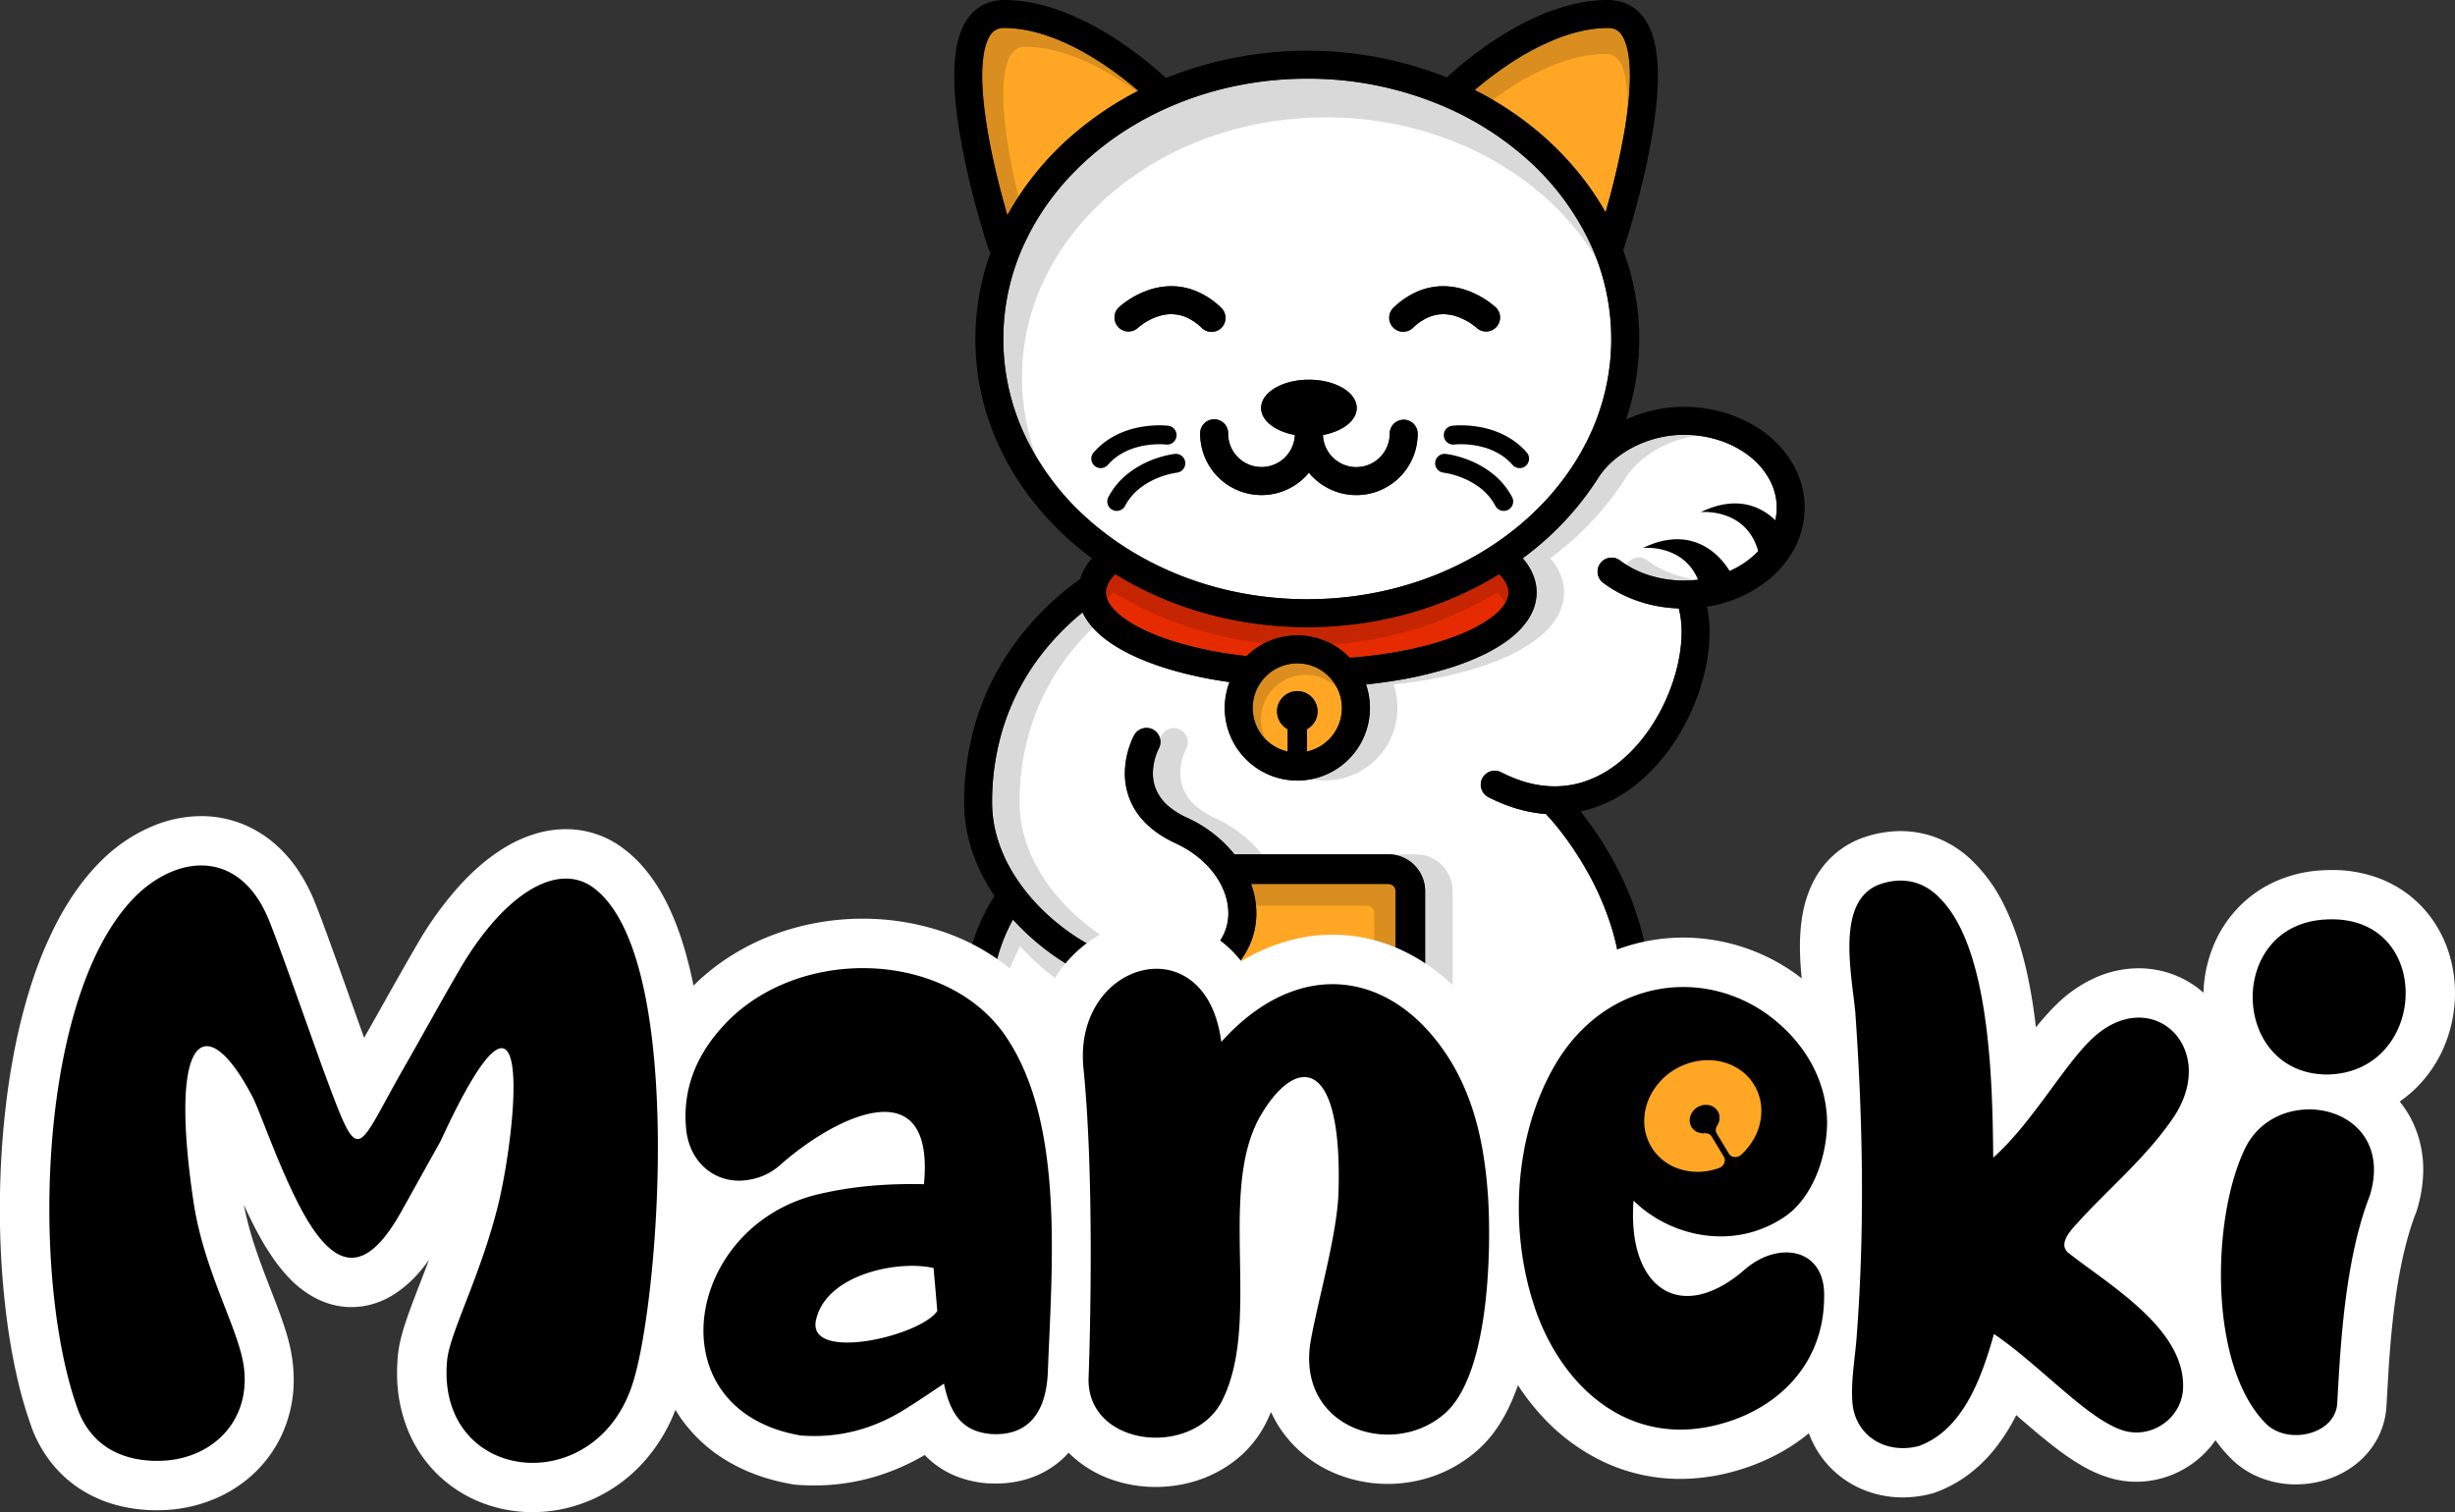 <svg id="Layer_1" data-name="Layer 1" xmlns="http://www.w3.org/2000/svg" viewBox="0 0 1877 1156.3"><rect x="0" y="0" width="1877" height="1156.3" fill="#333333" stroke="none"/><defs><style>.cls-2{fill:#fff}.cls-3{fill:#ffa725}</style></defs><path d="M908.51 821.25a13.8 13.8 0 0 0-.63 4.09 13.61 13.61 0 0 0 .78 4.52 20.69 20.69 0 0 0 2.63 5.06c2.47 3.59 6.57 7.56 12.27 11.45a101.12 101.12 0 0 0 13.35 7.57 173.41 173.41 0 0 0 23.34 9 282 282 0 0 0 39.15 8.94c5.17.82 10.5 1.53 16 2.15a55.47 55.47 0 0 1 69.85-6.36 56.17 56.17 0 0 1 9.1 7.68c12-.92 23.45-2.34 34.23-4.2 20.22-3.48 38-8.52 52.12-14.49a102.65 102.65 0 0 0 22.83-12.81 45.26 45.26 0 0 0 7.71-7.44 21.17 21.17 0 0 0 4-7.52 13.28 13.28 0 0 0 .48-3.54 13.8 13.8 0 0 0-.63-4.09 19.49 19.49 0 0 0-2.11-4.49 31.9 31.9 0 0 0-4.37-5.41c-41.52 25.6-92.19 40.57-146.79 40.57-52.23 0-100.85-13.69-141.31-37.27-1.84-1.08-3.65-2.2-5.46-3.31a35.2 35.2 0 0 0-2.67 3 21.91 21.91 0 0 0-3.87 6.9Z" transform="translate(-62.28 -372.3)" style="fill:#e72b00"/><path class="cls-2" d="M1192.31 796.16c37.15-21.64 66.44-52.18 83.86-87.74a173.29 173.29 0 0 0 0-153.85 200.62 200.62 0 0 0-49.48-63.28A235.06 235.06 0 0 0 1167 454l-.66-.28a263.18 263.18 0 0 0-104.54-21.27c-48.48 0-93.4 12.72-130.53 34.37S864.82 519 847.4 554.57a173.29 173.29 0 0 0 0 153.85 200.47 200.47 0 0 0 49.48 63.27c42 36.21 100.28 58.84 164.91 58.84 48.47 0 93.39-12.72 130.52-34.37Zm-64.55-188.63a61.34 61.34 0 0 1 19.07-12.63 50 50 0 0 1 18.9-3.73 54.09 54.09 0 0 1 16.32 2.6 64.56 64.56 0 0 1 12.51 5.52 62.91 62.91 0 0 1 11.49 8.24 10.7 10.7 0 0 1-14.69 15.55l-.14-.13c-.15-.13-.4-.35-.76-.64-.7-.58-1.81-1.45-3.24-2.41a45.38 45.38 0 0 0-11.62-5.73 32.53 32.53 0 0 0-9.86-1.6 28.35 28.35 0 0 0-10.83 2.15 39.9 39.9 0 0 0-12.4 8.33 10.7 10.7 0 1 1-14.74-15.52Zm-169.92 5a32.19 32.19 0 0 0-8.43 1.17 42.86 42.86 0 0 0-7.49 2.89 47.23 47.23 0 0 0-9.16 6c-.36.3-.54.47-.54.47a10.7 10.7 0 0 1-14.69-15.55 57.4 57.4 0 0 1 6.82-5.34 67.11 67.11 0 0 1 17.18-8.42 54.09 54.09 0 0 1 16.32-2.6 49.89 49.89 0 0 1 18.89 3.73 61.26 61.26 0 0 1 19.08 12.63A10.7 10.7 0 1 1 981.07 623a40 40 0 0 0-12.4-8.32 28.35 28.35 0 0 0-10.83-2.11Zm87.26 134.61A46.91 46.91 0 0 1 979.91 704a10.7 10.7 0 1 1 21.39 0 25.35 25.35 0 0 0 4.36 14.26 25.63 25.63 0 0 0 11.24 9.26 25.61 25.61 0 0 0 24.2-2.35 25.26 25.26 0 0 0 11.21-20.22c-14.94-2.71-25.8-10.93-25.8-20.65 0-11.94 16.36-21.61 36.55-21.61s36.54 9.67 36.54 21.61c0 9.72-10.87 17.94-25.81 20.65a25.26 25.26 0 0 0 4.32 13.31 25.63 25.63 0 0 0 11.24 9.26 25.61 25.61 0 0 0 24.2-2.35 25.46 25.46 0 0 0 11.26-21.17 10.7 10.7 0 0 1 21.4 0 46.92 46.92 0 0 1-83.17 29.8 47 47 0 0 1-17.94 13.38Z" transform="translate(-62.28 -372.3)"/><path class="cls-3" d="M832.48 536.9a224.35 224.35 0 0 1 50.42-61.81 254 254 0 0 1 49.68-33.36c-3-2.56-6.5-5.48-10.49-8.58-13.25-10.34-31.65-22.69-51.53-30.7-13.26-5.36-27.11-8.76-40.48-8.75a16.56 16.56 0 0 0-3.67.38 10.91 10.91 0 0 0-2.66 1 11.94 11.94 0 0 0-4.21 3.91 24 24 0 0 0-2.53 4.88 48.16 48.16 0 0 0-2.53 9.56 104.42 104.42 0 0 0-1.24 17c0 11.95 1.46 25.74 3.73 39.59s5.3 27.82 8.38 40.29c2.49 10.1 5 19.23 7.13 26.59Zm457.35-2.21q.78-2.73 1.61-5.73a575.75 575.75 0 0 0 13.17-58.3c2.32-14.07 3.83-28.11 3.83-40.25a109.36 109.36 0 0 0-.92-14.9 52.25 52.25 0 0 0-2.74-11.37 24.49 24.49 0 0 0-2.57-5.06 12.35 12.35 0 0 0-3.78-3.74 10.45 10.45 0 0 0-2.6-1.11 15.59 15.59 0 0 0-4.23-.53c-13.11 0-26.68 3.26-39.7 8.44a199.48 199.48 0 0 0-36.21 19.38 273.77 273.77 0 0 0-25.88 19.6q6.78 3.44 13.28 7.22c36.85 21.48 66.91 51.21 86.74 86.35Z" transform="translate(-62.28 -372.3)"/><path class="cls-2" d="M834.51 1196.56a83.47 83.47 0 0 1 13.56-8.12 110.49 110.49 0 0 1 21.49-7.62 142.49 142.49 0 0 1 65.88-.12 106.54 106.54 0 0 1 27.56 10.66 72.87 72.87 0 0 1 14.41 10.64c.65.62 1.28 1.26 1.9 1.9v-74.66a83.21 83.21 0 0 1-26.17 4c-19 0-39.13-5.36-58.47-14.56a187.7 187.7 0 0 1-53.55-38.5c-1.49-1.53-2.94-3.1-4.37-4.69-1.37 2.47-2.83 5.31-4.29 8.48a129.21 129.21 0 0 0-12 53.88 127.16 127.16 0 0 0 4.45 33.23 145.42 145.42 0 0 0 9.6 25.48Zm447.36 23.85c-3.7-4.51-9.6-9-17.25-12.69a89.38 89.38 0 0 0-17.34-6.13 120.92 120.92 0 0 0-55.69-.1 85.33 85.33 0 0 0-22 8.46 51.67 51.67 0 0 0-10.21 7.47 27.1 27.1 0 0 0-7.1 10.38c-.15.43-.28.86-.4 1.29v8.8a21.44 21.44 0 0 0 .67 2.06 25 25 0 0 0 4 6.66c3.71 4.51 9.61 9 17.26 12.7a84.88 84.88 0 0 0 10.89 4.27v-30.07a10.7 10.7 0 1 1 21.4 0V1268a122.84 122.84 0 0 0 26.19 0v-34.52a10.7 10.7 0 1 1 21.39 0v30.09a79.74 79.74 0 0 0 15.16-6.53 51.27 51.27 0 0 0 10.2-7.46 27.28 27.28 0 0 0 7.11-10.38 17.09 17.09 0 0 0 1-5.72 17.4 17.4 0 0 0-1.26-6.44 25 25 0 0 0-4.02-6.63Zm118.83-498.56c-12.71-10.36-30.8-17.07-51-17.06a84.55 84.55 0 0 0-29.79 5.5 80.38 80.38 0 0 0-24.25 14.29 60.08 60.08 0 0 0-11 12.44 226.79 226.79 0 0 1-44 50.88q-6.86 5.9-14.2 11.34c.52.61 1.07 1.21 1.56 1.84a43 43 0 0 1 7.47 13.85 34.9 34.9 0 0 1-.34 21.86 42.24 42.24 0 0 1-5.28 10.31c-4.46 6.42-10.53 12-17.8 16.93a121 121 0 0 1-16.18 9.21 194.66 194.66 0 0 1-26.24 10.13 304.73 304.73 0 0 1-42.12 9.63c-6.75 1.07-13.73 2-20.87 2.71a55.51 55.51 0 1 1-104.38-1.79c-5.17-.74-10.24-1.54-15.17-2.46-22.64-4.21-42.6-10.25-58.79-17.91-10.8-5.12-20-10.94-27.12-17.76a53.07 53.07 0 0 1-10.09-12.86c-.41-.76-.79-1.53-1.16-2.32a196.27 196.27 0 0 0-30.22 30.62 178.39 178.39 0 0 0-31.6 61.36 192.42 192.42 0 0 0-7.33 53.54 95.16 95.16 0 0 0 4.16 27.58 114.13 114.13 0 0 0 11.6 25.85c9.91 16.5 23.92 31.31 39.74 43.1a162.83 162.83 0 0 0 33.24 19.24c15.14 6.48 30.33 9.93 43.59 9.92a61.65 61.65 0 0 0 19.74-3 42.28 42.28 0 0 0 25.36-22.76 38.26 38.26 0 0 0 3.2-15.43 45.16 45.16 0 0 0-2.53-14.64 57 57 0 0 0-7.65-14.61c-6.79-9.47-17-18.11-30.26-24.27-10.9-5-19.21-11.2-25.27-18a52.55 52.55 0 0 1-11.65-21.58 54.13 54.13 0 0 1-1.76-13.83 64.88 64.88 0 0 1 3.45-20.47 56.15 56.15 0 0 1 3.67-8.7 10.69 10.69 0 0 1 18.76 10.27l-.09.18c-.1.19-.26.52-.47 1a42.38 42.38 0 0 0-1.58 4.06 43.63 43.63 0 0 0-2.34 13.67 31.54 31.54 0 0 0 2.51 12.63 34.69 34.69 0 0 0 10 13 61.91 61.91 0 0 0 13.78 8.37 99.13 99.13 0 0 1 36.19 28 9.87 9.87 0 0 1 1.22-.07h116.37a28.08 28.08 0 0 1 28.1 28.1v142.22a85.71 85.71 0 0 1 12.68-7.5 110.35 110.35 0 0 1 21.5-7.62 142.45 142.45 0 0 1 65.87-.12 106.54 106.54 0 0 1 27.54 10.66 77.67 77.67 0 0 1 7.87 5.12 151.22 151.22 0 0 0 14.8-65.15 171.12 171.12 0 0 0-8.64-52.6 222.35 222.35 0 0 0-19.29-42.88c-14-24.27-28.3-39.22-28.51-39.44a10.64 10.64 0 0 1-1.3-1.64c-14.29-1-29.26-5.19-44.52-13.08a10.7 10.7 0 0 1 9.82-19c15 7.74 28.71 10.91 41.26 10.92a72.25 72.25 0 0 0 22.61-3.62 82 82 0 0 0 20.35-10.1c12.8-8.65 24-21 32.75-35.06a147 147 0 0 0 14.14-29.7c4.71-13.59 7.16-27.33 7.15-39.47a72.12 72.12 0 0 0-2.13-18.09c-22.12-.77-42.34-8-58-19.72a10.7 10.7 0 0 1 12.86-17.1c12.57 9.47 29.84 15.51 49 15.5a84.36 84.36 0 0 0 40.51-10c11.41-6.27 20.17-15 25.25-24.79a44.59 44.59 0 0 0 0-41.83 57 57 0 0 0-14.75-17.8Z" transform="translate(-62.28 -372.3)"/><path class="cls-3" d="M1125.92 1048.64a5.67 5.67 0 0 0-2.14-.43h-104.94a66.71 66.71 0 0 1 4 22.43 59.38 59.38 0 0 1-5 24 63.12 63.12 0 0 1-15.22 21l-.71.62v146.29a5.47 5.47 0 0 0 .94 3.08 5.58 5.58 0 0 0 2.43 2 5.31 5.31 0 0 0 2.14.43h116.37a5.41 5.41 0 0 0 3.07-.93 5.56 5.56 0 0 0 2-2.44 5.45 5.45 0 0 0 .43-2.14v-208.9a5.41 5.41 0 0 0-.94-3.07 5.6 5.6 0 0 0-2.43-1.94Z" transform="translate(-62.28 -372.3)"/><path class="cls-2" d="M965.38 1220.41c-3.7-4.51-9.61-9-17.26-12.69a89 89 0 0 0-17.33-6.13 121 121 0 0 0-55.7-.1 85.25 85.25 0 0 0-22 8.46 51.38 51.38 0 0 0-10.21 7.47 27 27 0 0 0-7.1 10.38 16.89 16.89 0 0 0 .27 12.15 25 25 0 0 0 4 6.66c3.7 4.51 9.61 9 17.26 12.7a84.88 84.88 0 0 0 10.89 4.27v-30.07a10.7 10.7 0 1 1 21.4 0V1268a122.74 122.74 0 0 0 26.18 0v-34.52a10.7 10.7 0 0 1 21.4 0v30.09a79.64 79.64 0 0 0 15.15-6.53 51.36 51.36 0 0 0 10.21-7.46 27.13 27.13 0 0 0 7.1-10.38 17.11 17.11 0 0 0 1-5.72 17.4 17.4 0 0 0-1.26-6.44 25.3 25.3 0 0 0-4-6.63Z" transform="translate(-62.28 -372.3)"/><path class="cls-3" d="M1067.43 882.24a34.2 34.2 0 0 0-32.33 3.15 34 34 0 0 0-15 28.28 34 34 0 0 0 26.7 33.33v-17.07a15.5 15.5 0 1 1 14.71 0V947a33.72 33.72 0 0 0 11.71-5 34 34 0 0 0 15-28.29 33.92 33.92 0 0 0-5.82-19.06 34.27 34.27 0 0 0-14.97-12.41Z" transform="translate(-62.28 -372.3)"/><path d="M996.2 622.66a10.71 10.71 0 0 0-.39-15.13 61.26 61.26 0 0 0-19.08-12.63 49.89 49.89 0 0 0-18.89-3.73 54.09 54.09 0 0 0-16.32 2.6 67.11 67.11 0 0 0-17.18 8.42 57.4 57.4 0 0 0-6.82 5.34 10.7 10.7 0 0 0 14.69 15.55s.18-.17.54-.47a47.23 47.23 0 0 1 9.16-6 42.86 42.86 0 0 1 7.49-2.89 32.19 32.19 0 0 1 8.43-1.17 28.35 28.35 0 0 1 10.83 2.15 40 40 0 0 1 12.4 8.32 10.71 10.71 0 0 0 15.14-.36Zm146.3.39a39.9 39.9 0 0 1 12.4-8.33 28.35 28.35 0 0 1 10.83-2.15 32.53 32.53 0 0 1 9.86 1.6 45.38 45.38 0 0 1 11.62 5.73c1.43 1 2.54 1.83 3.24 2.41.36.29.61.51.76.64l.14.13a10.7 10.7 0 0 0 14.69-15.55 62.91 62.91 0 0 0-11.49-8.24 64.56 64.56 0 0 0-12.51-5.52 54.09 54.09 0 0 0-16.32-2.6 50 50 0 0 0-18.9 3.73 61.34 61.34 0 0 0-19.07 12.63 10.7 10.7 0 1 0 14.74 15.52Zm-69.5 119.8a46.92 46.92 0 0 0 73.17-38.9 10.7 10.7 0 0 0-21.4 0 25.52 25.52 0 0 1-46.7 14.26 25.26 25.26 0 0 1-4.32-13.31c14.94-2.71 25.81-10.93 25.81-20.65 0-11.94-16.36-21.61-36.54-21.61s-36.55 9.67-36.55 21.61c0 9.72 10.86 17.94 25.8 20.65a25.51 25.51 0 0 1-51-.95 10.7 10.7 0 1 0-21.39 0 46.88 46.88 0 0 0 83.13 29.8 47.06 47.06 0 0 0 9.99 9.1Z" transform="translate(-62.28 -372.3)"/><path d="M1434.44 729.72c-7.32-14.05-19.27-25.6-33.93-33.66a106.8 106.8 0 0 0-95-2.92 193.79 193.79 0 0 0-2.25-129.65 13.73 13.73 0 0 0 .6-1.42c.06-.18 6.49-19.46 12.94-45.43 3.23-13 6.47-27.65 8.92-42.5s4.11-29.86 4.11-43.73a124.44 124.44 0 0 0-1.54-20.56 69.18 69.18 0 0 0-3.71-13.84 44.93 44.93 0 0 0-4.86-9.23 33.37 33.37 0 0 0-11.8-10.64 32.22 32.22 0 0 0-7.79-2.89 37.55 37.55 0 0 0-8.53-.95c-17 0-33.4 4.23-48.48 10.31-22.63 9.15-42.4 22.54-56.68 33.66a307.46 307.46 0 0 0-18 15.16 289.63 289.63 0 0 0-214.7.54 294.88 294.88 0 0 0-34.55-27.34 223.86 223.86 0 0 0-40.67-22c-15.08-6.08-31.5-10.3-48.48-10.31a37 37 0 0 0-10 1.33 31.88 31.88 0 0 0-7.86 3.41 33.66 33.66 0 0 0-10.38 10 46.48 46.48 0 0 0-4.89 9.48 73.6 73.6 0 0 0-3.91 16.03 129.73 129.73 0 0 0-1.12 17.84c0 13.87 1.67 28.88 4.11 43.73a600.17 600.17 0 0 0 13.65 60.53c4.54 16.39 8.17 27.27 8.21 27.4a10.74 10.74 0 0 0 1.79 3.28 194.4 194.4 0 0 0 8.58 152.49c15.56 31.72 39.35 59.46 68.9 81.37a50.64 50.64 0 0 0-4.61 6.21 40.48 40.48 0 0 0-4.41 9.51c0 .09-.05.2-.08.29a215.9 215.9 0 0 0-59.09 62.94 198.46 198.46 0 0 0-21.32 48.5 213.86 213.86 0 0 0-8.17 59.47c0 20.71 5.73 40.35 15.13 57.95a149.89 149.89 0 0 0 8.08 13.35A142.5 142.5 0 0 0 813 1075a148.23 148.23 0 0 0-8.77 101.62 171.12 171.12 0 0 0 14.77 36.71 42.67 42.67 0 0 0-2.88 5.88 38.29 38.29 0 0 0-.57 27.09 48.37 48.37 0 0 0 12.52 18.7 72.83 72.83 0 0 0 14.43 10.62 106.49 106.49 0 0 0 27.55 10.67 142.45 142.45 0 0 0 65.87-.12 110.93 110.93 0 0 0 21.49-7.63 74.73 74.73 0 0 0 21.92-15.48 28.08 28.08 0 0 0 28.08 27.63h116.37a28 28 0 0 0 27-20.44 79.75 79.75 0 0 0 8.19 5.37 106.49 106.49 0 0 0 27.55 10.67 142.45 142.45 0 0 0 65.87-.12 110.93 110.93 0 0 0 21.49-7.63c9.83-4.75 18.24-10.82 24.48-18.35a46.37 46.37 0 0 0 7.44-12.42 38.36 38.36 0 0 0 .56-27.09 42.63 42.63 0 0 0-3.48-7.47c14.84-28.15 20.66-56 20.64-81.92a192.8 192.8 0 0 0-9.81-59.6c-8.8-27-21.86-49.37-32.73-65.08-3.75-5.42-7.24-10-10.22-13.78q3.23-.71 6.36-1.61a106.3 106.3 0 0 0 38.88-21.31c17-14.38 30.15-33.26 39.24-53.31a165.55 165.55 0 0 0 10.45-30.6 135.53 135.53 0 0 0 3.66-30.31 98.18 98.18 0 0 0-1.89-19.45 99.2 99.2 0 0 0 46.74-20.42 78.35 78.35 0 0 0 20.24-24.47 65.94 65.94 0 0 0 0-61.58Zm-218.75-308.2a199.48 199.48 0 0 1 36.21-19.38c13-5.18 26.59-8.45 39.7-8.44a15.59 15.59 0 0 1 4.23.53 10.45 10.45 0 0 1 2.6 1.11 12.35 12.35 0 0 1 3.78 3.74 24.49 24.49 0 0 1 2.57 5.06 52.25 52.25 0 0 1 2.74 11.37 109.36 109.36 0 0 1 .92 14.9c0 12.14-1.51 26.18-3.83 40.25a575.75 575.75 0 0 1-13.17 58.3q-.82 3-1.61 5.73c-19.8-35.14-49.89-64.87-86.74-86.35q-6.49-3.78-13.28-7.22a273.77 273.77 0 0 1 25.88-19.6Zm-390.34 88.77c-3.08-12.47-6.13-26.42-8.38-40.29s-3.73-27.64-3.73-39.59a104.42 104.42 0 0 1 1.24-17 48.16 48.16 0 0 1 2.53-9.56 24 24 0 0 1 2.53-4.88 11.94 11.94 0 0 1 4.21-3.91 10.91 10.91 0 0 1 2.66-1 16.56 16.56 0 0 1 3.67-.38c13.37 0 27.22 3.39 40.48 8.75 19.88 8 38.28 20.36 51.53 30.7 4 3.1 7.51 6 10.49 8.58a254 254 0 0 0-49.68 33.36 224.35 224.35 0 0 0-50.42 61.81c-2.13-7.34-4.64-16.47-7.13-26.59Zm71.53 261.4a200.47 200.47 0 0 1-49.48-63.27 173.29 173.29 0 0 1 0-153.85c17.42-35.56 46.71-66.1 83.86-87.74s82-34.37 130.53-34.37a263.18 263.18 0 0 1 104.54 21.27l.66.28a235.06 235.06 0 0 1 59.7 37.28 200.62 200.62 0 0 1 49.48 63.28 173.29 173.29 0 0 1 0 153.85c-17.42 35.56-46.71 66.1-83.86 87.74s-82 34.37-130.52 34.36c-64.63.01-122.96-22.62-164.91-58.83Zm157.28 129.12a15.49 15.49 0 0 0-7.36 29.12V947a33.87 33.87 0 0 1-5.91-1.87 34.11 34.11 0 0 1-5.79-59.72 34.2 34.2 0 0 1 32.33-3.15 34.27 34.27 0 0 1 15 12.37 34.17 34.17 0 0 1 3.14 32.34 34.3 34.3 0 0 1-12.37 15 33.72 33.72 0 0 1-11.71 5v-17.04a15.49 15.49 0 0 0-7.35-29.12Zm31-33.15a55.4 55.4 0 0 0-69.85 6.36c-5.45-.62-10.78-1.33-16-2.15a282 282 0 0 1-39.15-8.94 173.41 173.41 0 0 1-23.34-9 101.12 101.12 0 0 1-13.35-7.57c-5.7-3.89-9.8-7.86-12.27-11.45a20.69 20.69 0 0 1-2.63-5.06 13.61 13.61 0 0 1-.78-4.52 13.8 13.8 0 0 1 .63-4.09 21.91 21.91 0 0 1 3.84-6.94 35.2 35.2 0 0 1 2.67-3c1.81 1.11 3.62 2.23 5.46 3.31 40.46 23.58 89.08 37.27 141.31 37.27 54.6 0 105.27-15 146.79-40.57a31.9 31.9 0 0 1 4.37 5.41 19.49 19.49 0 0 1 2.11 4.49 13.8 13.8 0 0 1 .63 4.09 13.28 13.28 0 0 1-.48 3.54 21.17 21.17 0 0 1-4 7.52 45.26 45.26 0 0 1-7.71 7.44 102.65 102.65 0 0 1-22.83 12.81c-14.1 6-31.9 11-52.12 14.49-10.78 1.86-22.26 3.28-34.23 4.2a56.17 56.17 0 0 0-9.03-7.64Zm-115.47 371.57a27.13 27.13 0 0 1-7.1 10.38 51.36 51.36 0 0 1-10.21 7.46 79.64 79.64 0 0 1-15.15 6.53v-30.09a10.7 10.7 0 0 0-21.4 0V1268a122.74 122.74 0 0 1-26.18 0v-34.52a10.7 10.7 0 1 0-21.4 0v30.07a84.88 84.88 0 0 1-10.89-4.27c-7.65-3.68-13.56-8.19-17.26-12.7a25 25 0 0 1-4-6.66 16.89 16.89 0 0 1-.27-12.15 27 27 0 0 1 7.1-10.38 51.38 51.38 0 0 1 10.17-7.39 85.25 85.25 0 0 1 22-8.46 121 121 0 0 1 55.7.1 89 89 0 0 1 17.33 6.13c7.65 3.67 13.56 8.18 17.26 12.69a25.3 25.3 0 0 1 4 6.66 17.4 17.4 0 0 1 1.26 6.44 17.11 17.11 0 0 1-.96 5.67Zm9.62-35.34c-.62-.64-1.25-1.28-1.9-1.9a72.87 72.87 0 0 0-14.41-10.63 106.54 106.54 0 0 0-27.54-10.66 142.49 142.49 0 0 0-65.88.12 110.49 110.49 0 0 0-21.49 7.62 83.47 83.47 0 0 0-13.56 8.12 145.42 145.42 0 0 1-9.58-25.51 127.16 127.16 0 0 1-4.45-33.23 129.21 129.21 0 0 1 12-53.88c1.46-3.17 2.92-6 4.29-8.48 1.43 1.59 2.88 3.16 4.37 4.69a187.7 187.7 0 0 0 53.55 38.5c19.34 9.2 39.46 14.54 58.47 14.56a83.21 83.21 0 0 0 26.17-4Zm150 58.73a5.45 5.45 0 0 1-.43 2.14 5.56 5.56 0 0 1-2 2.44 5.41 5.41 0 0 1-3.07.93h-116.4a5.31 5.31 0 0 1-2.14-.43 5.58 5.58 0 0 1-2.43-2 5.47 5.47 0 0 1-.94-3.08v-146.29l.71-.62a63.12 63.12 0 0 0 15.22-21 59.38 59.38 0 0 0 5-24 66.71 66.71 0 0 0-4-22.43h104.94a5.67 5.67 0 0 1 2.14.43 5.6 5.6 0 0 1 2.43 2 5.41 5.41 0 0 1 .94 3.07Zm156.9-23.39a27.28 27.28 0 0 1-7.11 10.38 51.27 51.27 0 0 1-10.2 7.46 79.74 79.74 0 0 1-15.16 6.53v-30.09a10.7 10.7 0 1 0-21.39 0V1268a122.84 122.84 0 0 1-26.19 0v-34.52a10.7 10.7 0 1 0-21.4 0v30.07a84.88 84.88 0 0 1-10.89-4.27c-7.65-3.68-13.55-8.19-17.26-12.7a25 25 0 0 1-4-6.66 21.44 21.44 0 0 1-.67-2.06v-8.8c.12-.43.25-.86.4-1.29a27.1 27.1 0 0 1 7.1-10.38 51.67 51.67 0 0 1 10.21-7.47 85.33 85.33 0 0 1 22-8.46 120.92 120.92 0 0 1 55.69.1 89.38 89.38 0 0 1 17.34 6.13c7.65 3.67 13.55 8.18 17.25 12.69a25 25 0 0 1 4.05 6.66 17.4 17.4 0 0 1 1.26 6.44 17.09 17.09 0 0 1-1.05 5.75Zm104-433c-1.78 1-3.64 1.87-5.54 2.72-4.75-8-25.6-37.23-66.16-17.65 0 0 30.66-3.11 42 24.29a89 89 0 0 1-10.8.66c-19.16 0-36.43-6-49-15.5a10.7 10.7 0 0 0-12.86 17.1c15.64 11.75 35.86 18.95 58 19.72a72.12 72.12 0 0 1 2.13 18.09c0 12.14-2.44 25.88-7.15 39.47a147 147 0 0 1-14.14 29.7c-8.77 14.07-20 26.41-32.75 35.06a82 82 0 0 1-20.35 10.1 72.25 72.25 0 0 1-22.61 3.62c-12.55 0-26.26-3.18-41.26-10.92a10.7 10.7 0 0 0-9.82 19c15.26 7.89 30.23 12.1 44.52 13.08a10.64 10.64 0 0 0 1.3 1.64c.21.22 14.47 15.17 28.51 39.44a222.35 222.35 0 0 1 19.29 42.88 171.12 171.12 0 0 1 8.64 52.6 151 151 0 0 1-14.8 65.14 79.36 79.36 0 0 0-7.87-5.11 106.54 106.54 0 0 0-27.54-10.66 142.45 142.45 0 0 0-65.87.12 110.35 110.35 0 0 0-21.5 7.62 85.71 85.71 0 0 0-12.68 7.5v-142.22a28.1 28.1 0 0 0-28.1-28.1h-116.39a9.87 9.87 0 0 0-1.22.07 99.13 99.13 0 0 0-36.19-28 61.91 61.91 0 0 1-13.73-8.46 34.69 34.69 0 0 1-10-13 31.54 31.54 0 0 1-2.51-12.63 43.63 43.63 0 0 1 2.3-13.6 42.38 42.38 0 0 1 1.58-4.06c.21-.46.37-.79.47-1l.09-.18a10.69 10.69 0 0 0-18.76-10.27 56.15 56.15 0 0 0-3.67 8.7 64.88 64.88 0 0 0-3.45 20.47 54.13 54.13 0 0 0 1.76 13.83 52.55 52.55 0 0 0 11.65 21.58c6.06 6.85 14.37 13 25.27 18 13.28 6.16 23.47 14.8 30.26 24.27a57 57 0 0 1 7.65 14.61 45.16 45.16 0 0 1 2.53 14.64 38.26 38.26 0 0 1-3.2 15.43 42.28 42.28 0 0 1-25.36 22.76 61.65 61.65 0 0 1-19.74 3c-13.26 0-28.45-3.44-43.59-9.92a162.83 162.83 0 0 1-33.24-19.24c-15.82-11.79-29.83-26.6-39.74-43.1a114.13 114.13 0 0 1-11.6-25.85 95.16 95.16 0 0 1-4.16-27.58 192.42 192.42 0 0 1 7.33-53.54 178.39 178.39 0 0 1 31.6-61.36A196.27 196.27 0 0 1 890 840.61c.37.79.75 1.56 1.16 2.32a53.07 53.07 0 0 0 10.09 12.86c7.16 6.82 16.32 12.64 27.12 17.76 16.19 7.66 36.15 13.7 58.79 17.91 4.93.92 10 1.72 15.17 2.46a55.5 55.5 0 1 0 104.38 1.79c7.14-.74 14.12-1.64 20.87-2.71a304.73 304.73 0 0 0 42.12-9.63 194.66 194.66 0 0 0 26.24-10.13 121 121 0 0 0 16.18-9.21c7.27-5 13.34-10.51 17.8-16.93a42.24 42.24 0 0 0 5.28-10.31 34.9 34.9 0 0 0 .34-21.86 43 43 0 0 0-7.47-13.85c-.49-.63-1-1.23-1.56-1.84q7.33-5.44 14.2-11.34a226.79 226.79 0 0 0 44-50.88 60.08 60.08 0 0 1 11-12.44 80.5 80.5 0 0 1 24.25-14.29 84.55 84.55 0 0 1 29.79-5.5c20.2 0 38.29 6.7 51 17.06a57 57 0 0 1 14.76 17.74 45.11 45.11 0 0 1 5.21 20.92 43.75 43.75 0 0 1-1.08 9.61c-10.4-10-29-19.73-57-6.21 0 0 34.66-3.52 43.89 29.89a67.16 67.16 0 0 1-16.32 12.41Z" transform="translate(-62.28 -372.3)"/><g style="opacity:.15"><path d="M1211.34 830.59a21.35 21.35 0 0 1 1.65 3.21 18.87 18.87 0 0 0 2.22-4.92 13.28 13.28 0 0 0 .48-3.54 13.8 13.8 0 0 0-.63-4.09 19.49 19.49 0 0 0-2.11-4.49 31.9 31.9 0 0 0-4.37-5.41c-41.52 25.6-92.19 40.56-146.79 40.57-52.23 0-100.85-13.69-141.31-37.27-1.84-1.08-3.65-2.2-5.46-3.31a35.2 35.2 0 0 0-2.67 3 21.91 21.91 0 0 0-3.84 6.94 13.8 13.8 0 0 0-.63 4.09 13.61 13.61 0 0 0 .78 4.52c.09.27.21.55.32.83a25.43 25.43 0 0 1 1.76-2.54 37.09 37.09 0 0 1 2.67-3c1.81 1.11 3.62 2.23 5.46 3.31a276.81 276.81 0 0 0 110.34 35.62c1.1-.55 2.2-1.08 3.34-1.56a55.45 55.45 0 0 1 48.29 2.49c46.7-3.27 89.9-17.51 126.13-39.85a31.9 31.9 0 0 1 4.37 5.4ZM847.4 554.57a173.29 173.29 0 0 0 0 153.85q3.36 6.87 7.32 13.48a172.87 172.87 0 0 1 6.94-137.74c17.42-35.55 46.71-66.09 83.85-87.74s82.06-34.36 130.53-34.36a263 263 0 0 1 104.54 21.26c.22.1.44.2.66.28a235.15 235.15 0 0 1 59.76 37.29 204.35 204.35 0 0 1 42.16 49.8q-3.08-8.22-6.94-16.12a200.62 200.62 0 0 0-49.48-63.28A235.06 235.06 0 0 0 1167 454l-.66-.28a263.18 263.18 0 0 0-104.54-21.27c-48.48 0-93.4 12.72-130.53 34.37S864.82 519 847.4 554.57Zm-14.92-17.67q4-7.24 8.52-14.17c-2.91-12-5.75-25.13-7.89-38.25-2.26-13.86-3.73-27.64-3.72-39.6a103.4 103.4 0 0 1 1.24-17 48.27 48.27 0 0 1 2.52-9.55 23.42 23.42 0 0 1 2.54-4.88 11.8 11.8 0 0 1 4.21-3.92 11.43 11.43 0 0 1 2.65-1 16.06 16.06 0 0 1 3.67-.39c13.37 0 27.23 3.4 40.48 8.76 16.63 6.69 32.21 16.42 44.62 25.47l1.26-.67c-3-2.56-6.5-5.48-10.49-8.58-13.25-10.34-31.65-22.69-51.53-30.7-13.26-5.36-27.11-8.76-40.48-8.75a16.56 16.56 0 0 0-3.67.38 10.91 10.91 0 0 0-2.66 1 11.94 11.94 0 0 0-4.21 3.91 24 24 0 0 0-2.53 4.88 48.16 48.16 0 0 0-2.53 9.56 104.42 104.42 0 0 0-1.24 17c0 11.95 1.46 25.74 3.73 39.59s5.3 27.82 8.38 40.29c2.49 10.13 5 19.26 7.13 26.62Zm371.08-88.28c3.19-2.35 6.6-4.76 10.2-7.16a199.48 199.48 0 0 1 36.24-19.38c13-5.18 26.59-8.45 39.7-8.44a15.59 15.59 0 0 1 4.23.53 10.1 10.1 0 0 1 2.6 1.12 12.2 12.2 0 0 1 3.78 3.73 24.49 24.49 0 0 1 2.57 5.06 52.54 52.54 0 0 1 2.74 11.37 109.46 109.46 0 0 1 .92 14.9c0 3-.1 6.15-.27 9.36a227 227 0 0 0 2.2-29.3 109.36 109.36 0 0 0-.92-14.9 52.25 52.25 0 0 0-2.74-11.37 24.49 24.49 0 0 0-2.57-5.06 12.35 12.35 0 0 0-3.78-3.74 10.45 10.45 0 0 0-2.6-1.11 15.59 15.59 0 0 0-4.23-.53c-13.11 0-26.68 3.26-39.7 8.44a199.48 199.48 0 0 0-36.21 19.38 273.77 273.77 0 0 0-25.88 19.6q6.78 3.44 13.28 7.22Zm-308.89 670.03a187.7 187.7 0 0 1-53.55-38.5c-1.49-1.53-2.94-3.1-4.37-4.69-1.37 2.47-2.83 5.31-4.29 8.48a129.21 129.21 0 0 0-12 53.88 127.16 127.16 0 0 0 4.45 33.23q1.4 5.23 3.34 10.64a126.56 126.56 0 0 1-2.22-23.42 129.11 129.11 0 0 1 12-53.87c1.46-3.18 2.92-6 4.29-8.48 1.43 1.58 2.88 3.15 4.36 4.68a187.84 187.84 0 0 0 53.55 38.5c19.35 9.2 39.47 14.54 58.48 14.56a86.13 86.13 0 0 0 20.59-2.39v-22a83.21 83.21 0 0 1-26.17 4c-19-.08-39.13-5.42-58.46-14.62Zm412.06-315.8a12.13 12.13 0 0 0-.88 1.4 83.46 83.46 0 0 0 43.85 12 91.27 91.27 0 0 0 10.42-.62c-14.9-1.77-28.2-7.19-38.41-14.88a10.7 10.7 0 0 0-14.98 2.1Z" transform="translate(-62.28 -372.3)"/><path d="M1316.68 724.58a80.32 80.32 0 0 1 24.24-14.29 85.32 85.32 0 0 1 19.63-4.84 89.93 89.93 0 0 0-10.85-.66 84.55 84.55 0 0 0-29.79 5.5 80.5 80.5 0 0 0-24.25 14.29 60.08 60.08 0 0 0-11 12.44 226.79 226.79 0 0 1-44 50.88q-6.86 5.9-14.2 11.34c.52.61 1.07 1.21 1.56 1.84a43 43 0 0 1 7.47 13.85 34.9 34.9 0 0 1-.34 21.86 42.24 42.24 0 0 1-5.28 10.31c-4.46 6.42-10.53 12-17.8 16.93a121 121 0 0 1-16.18 9.21 194.66 194.66 0 0 1-26.24 10.13 304.73 304.73 0 0 1-42.12 9.63c-6.75 1.07-13.73 2-20.87 2.71a55.49 55.49 0 0 1-30.9 69.1 54.79 54.79 0 0 1-11 3.35 56.14 56.14 0 0 0 10.43 1 55.47 55.47 0 0 0 52.51-73.47c7.15-.74 14.12-1.64 20.87-2.71a305.22 305.22 0 0 0 42.13-9.63 195.18 195.18 0 0 0 26.24-10.13 121.54 121.54 0 0 0 16.17-9.21c7.27-5 13.34-10.51 17.8-16.93a42.24 42.24 0 0 0 5.28-10.31 34.9 34.9 0 0 0 .34-21.86 42.82 42.82 0 0 0-7.46-13.85c-.5-.63-1-1.23-1.57-1.84q7.35-5.44 14.2-11.34a226.83 226.83 0 0 0 44-50.88 60.08 60.08 0 0 1 10.98-12.42Zm-164.8 471.36a85.71 85.71 0 0 1 12.68-7.5c2.67-1.28 5.47-2.44 8.34-3.52v-131.2a28.1 28.1 0 0 0-28.11-28.1h-21a28.08 28.08 0 0 1 28.1 28.1Zm88.37-19.04c-3.56 0-7.06.14-10.51.39a134.13 134.13 0 0 1 22.19 3.41 106.54 106.54 0 0 1 27.54 10.66 79.36 79.36 0 0 1 7.87 5.11c1.52-3.21 2.88-6.41 4.14-9.59a112.63 112.63 0 0 0-18.54-6.18 138.64 138.64 0 0 0-32.69-3.8Zm-359.5-305.67a192.25 192.25 0 0 1 17.1-18.92 50.26 50.26 0 0 1-6.73-9.38c-.41-.76-.79-1.53-1.16-2.32a196.27 196.27 0 0 0-30.22 30.62 178.39 178.39 0 0 0-31.6 61.36 192.42 192.42 0 0 0-7.33 53.54 95.16 95.16 0 0 0 4.16 27.58 114.13 114.13 0 0 0 11.6 25.85c9.91 16.5 23.92 31.31 39.74 43.1a162.83 162.83 0 0 0 33.24 19.24c15.14 6.48 30.33 9.93 43.59 9.92a70.11 70.11 0 0 0 10.13-.72 123.64 123.64 0 0 1-32.71-9.2 163.36 163.36 0 0 1-33.24-19.24c-15.82-11.79-29.83-26.6-39.74-43.1a114.57 114.57 0 0 1-11.6-25.85 95.16 95.16 0 0 1-4.16-27.58 192.41 192.41 0 0 1 7.34-53.54 178.55 178.55 0 0 1 31.59-61.36ZM991 997.71a62 62 0 0 1-13.74-8.46 34.76 34.76 0 0 1-10-13 31.56 31.56 0 0 1-2.52-12.63 43.63 43.63 0 0 1 2.33-13.62c.59-1.75 1.18-3.15 1.59-4.06.21-.46.37-.79.46-1l.1-.18a10.7 10.7 0 0 0-18.77-10.27c-.11.21-.6 1.11-1.27 2.59a10.65 10.65 0 0 1-1 7.68l-.09.18c-.1.19-.26.52-.47 1a42.38 42.38 0 0 0-1.58 4.06 43.63 43.63 0 0 0-2.34 13.67 31.54 31.54 0 0 0 2.51 12.63 34.69 34.69 0 0 0 10 13 61.91 61.91 0 0 0 13.79 8.41 99.13 99.13 0 0 1 36.19 28 9.87 9.87 0 0 1 1.22-.07h19.74A99.11 99.11 0 0 0 991 997.71Z" transform="translate(-62.28 -372.3)"/><path d="M1125.92 1048.64a5.67 5.67 0 0 0-2.14-.43h-104.94a67.86 67.86 0 0 1 3.73 16.73h84.81a5.34 5.34 0 0 1 2.14.43 5.59 5.59 0 0 1 2.43 2 5.33 5.33 0 0 1 .93 3.07v197.68h10.9a5.41 5.41 0 0 0 3.07-.93 5.56 5.56 0 0 0 2-2.44 5.45 5.45 0 0 0 .43-2.14v-208.9a5.41 5.41 0 0 0-.94-3.07 5.6 5.6 0 0 0-2.42-2Zm-160.54 171.77c-3.7-4.51-9.61-9-17.26-12.69a89 89 0 0 0-17.33-6.13 121 121 0 0 0-55.7-.1 85.25 85.25 0 0 0-22 8.46 51.38 51.38 0 0 0-10.21 7.47 27 27 0 0 0-7.1 10.38 16.89 16.89 0 0 0 .27 12.15 25 25 0 0 0 4 6.66 35.81 35.81 0 0 0 3.66 3.79 16.72 16.72 0 0 1-.35-3.38 17.09 17.09 0 0 1 1-5.72 27.28 27.28 0 0 1 7.11-10.38 52 52 0 0 1 10.2-7.46 85.33 85.33 0 0 1 22-8.46 121 121 0 0 1 55.7.1 89.28 89.28 0 0 1 17.33 6.13 57.29 57.29 0 0 1 13.6 8.9 19.6 19.6 0 0 0-.91-3.06 25.3 25.3 0 0 0-4.01-6.66Zm316.97 0c-3.7-4.51-9.61-9-17.26-12.69a89.28 89.28 0 0 0-17.33-6.13 121 121 0 0 0-55.7-.1 85.25 85.25 0 0 0-22 8.46 51.38 51.38 0 0 0-10.21 7.47 27 27 0 0 0-7.1 10.38 17 17 0 0 0-1 5.71 17.4 17.4 0 0 0 1.25 6.49 25.3 25.3 0 0 0 4 6.66 35.81 35.81 0 0 0 3.66 3.79 16.72 16.72 0 0 1-.35-3.38 17.09 17.09 0 0 1 1-5.72 27.28 27.28 0 0 1 7.11-10.38 51.67 51.67 0 0 1 10.2-7.46 85.33 85.33 0 0 1 22-8.46 120.92 120.92 0 0 1 55.69.1 89.15 89.15 0 0 1 17.34 6.13 57.29 57.29 0 0 1 13.6 8.9 18.64 18.64 0 0 0-.92-3.06 25 25 0 0 0-3.98-6.71Zm-240.98-326.18a34 34 0 0 1 43.43 4.46 34 34 0 0 0-17.37-16.45 34.2 34.2 0 0 0-32.33 3.15 34 34 0 0 0-15 28.28 33.93 33.93 0 0 0 5.82 19.07 34.53 34.53 0 0 0 3.92 4.77 34.09 34.09 0 0 1 11.58-43.28Z" transform="translate(-62.28 -372.3)"/></g><path d="m1174.31 712.24-.39-3.06.37 3.06-.39-3.06.37 3.06a47.78 47.78 0 0 1 5-.23 65 65 0 0 1 18.73 2.74 49.07 49.07 0 0 1 10.77 4.76 41.3 41.3 0 0 1 9.8 8.14 7.22 7.22 0 1 0 10.84-9.53 55.64 55.64 0 0 0-13.2-11 66.31 66.31 0 0 0-20.61-7.9 81.67 81.67 0 0 0-16.33-1.67 61.5 61.5 0 0 0-6.8.34 7.22 7.22 0 0 0 1.81 14.33Zm-8.2 21.52a63.08 63.08 0 0 1 16.23 4.78 54.82 54.82 0 0 1 12.72 7.75 42.22 42.22 0 0 1 10.51 12.81 7.22 7.22 0 1 0 12.77-6.74 56.45 56.45 0 0 0-14.59-17.61 73.11 73.11 0 0 0-24-12.59 69.71 69.71 0 0 0-12.06-2.75 7.22 7.22 0 1 0-1.59 14.35Zm-212.38-21.52.38-3.06-.36 3.06.38-3.06-.36 3.06a47.87 47.87 0 0 0-5-.23 64.89 64.89 0 0 0-18.77 2.74 49.07 49.07 0 0 0-10.77 4.76 41.3 41.3 0 0 0-9.8 8.14 7.22 7.22 0 1 1-10.84-9.53 55.44 55.44 0 0 1 13.2-11 66.31 66.31 0 0 1 20.61-7.9 81.65 81.65 0 0 1 16.32-1.67 61.07 61.07 0 0 1 6.8.34 7.22 7.22 0 0 1-1.8 14.33Zm8.2 21.52a63 63 0 0 0-16.23 4.78 54.82 54.82 0 0 0-12.7 7.75 42.08 42.08 0 0 0-10.51 12.81 7.22 7.22 0 1 1-12.77-6.74 56.45 56.45 0 0 1 14.59-17.61 73 73 0 0 1 24-12.59 69.71 69.71 0 0 1 12.06-2.75 7.22 7.22 0 1 1 1.59 14.35Z" transform="translate(-62.28 -372.3)"/><path class="cls-2" d="M381.21 1094.48Zm836.64 74.52Zm173.29 327.62h-.17Zm283.03 5.51h-.05Zm-38.53-362.7Zm296.11 31.32a104.88 104.88 0 0 0 7.52-39.08 101.19 101.19 0 0 0-5.56-33.33 92.58 92.58 0 0 0-12.17-23.5 87.41 87.41 0 0 0-42.37-31.65 102 102 0 0 0-34-5.6c-2.63 0-5.28.1-7.94.27a99.75 99.75 0 0 0-38.64 10.08 90.77 90.77 0 0 0-23.15 16.49 94.06 94.06 0 0 0-21.73 33.3 102.53 102.53 0 0 0-6.75 33.7 76.27 76.27 0 0 0-6.13-4.92 74.56 74.56 0 0 0-20.36-10.18 75.41 75.41 0 0 0-23-3.57 81.68 81.68 0 0 0-32.77 7 101.2 101.2 0 0 0-29.07 19.62 186.5 186.5 0 0 0-16.75 18.56c-2.56-21.86-6.43-44-13-64.88a187.54 187.54 0 0 0-13.08-32 120.52 120.52 0 0 0-20.24-28.14l-.32-.32-.27-.28a81.88 81.88 0 0 0-25.42-17.9 76.76 76.76 0 0 0-31.2-6.57 86.28 86.28 0 0 0-27.33 4.58h-.16l-.19.07a69.54 69.54 0 0 0-14.11 6.68 67.51 67.51 0 0 0-19.13 17.9 74.92 74.92 0 0 0-8.56 15.52 96 96 0 0 0-6 22.63 143.62 143.62 0 0 0-1.41 20.9c0 8.64.6 16.83 1.34 24.4-1-.78-2-1.58-3-2.34l-.08-.06a147.92 147.92 0 0 0-87.45-28.86 145.16 145.16 0 0 0-73.68 20.12c-22.88 13.43-43 33.65-57.74 59.51l-.06.11a6.44 6.44 0 0 1-11.23 0l-.34-.6-.1-.17-.06-.11a196.85 196.85 0 0 0-23.89-33c-13.3-14.72-28.68-26.74-45.82-35.11a124.71 124.71 0 0 0-85.75-9.17 143.7 143.7 0 0 0-39.34 16.51c-.27-.34-.51-.71-.79-1a83.81 83.81 0 0 0-29.25-23.24 80.91 80.91 0 0 0-34.74-7.77 86.75 86.75 0 0 0-36.19 8 96.67 96.67 0 0 0-41.68 37.28 104.66 104.66 0 0 0-9.1 18.76 146.28 146.28 0 0 0-25.67-26.92 164.37 164.37 0 0 0-53.05-28.49 190.89 190.89 0 0 0-58.8-9.14 194.74 194.74 0 0 0-73.33 14.19 176.25 176.25 0 0 0-33.66 18.26 164.54 164.54 0 0 0-22.5 18.72c-1.79-8.91-3.85-17.6-6.25-26-4.7-16.3-10.58-31.6-18.7-45.62a124 124 0 0 0-14.23-19.89 94.64 94.64 0 0 0-19.18-16.68l-.35-.23-.35-.22a72.48 72.48 0 0 0-38.52-11 79.58 79.58 0 0 0-18.59 2.25 100.16 100.16 0 0 0-28.72 12.15c-13.18 8.08-24.93 18.57-35.91 30.93a268.26 268.26 0 0 0-30.49 42.75c-7 12-14.06 24.49-21 36.78-6.74 12-13.32 23.82-19.55 34.65-6.49-18.12-13.15-36.91-19.2-53.79-3.6-10-7-19.41-10-27.6s-5.64-15.18-7.87-20.75a131.23 131.23 0 0 0-14.29-27.24 101.86 101.86 0 0 0-14.65-16.93 87.76 87.76 0 0 0-27.63-17.41 85.09 85.09 0 0 0-30.94-5.77 97.19 97.19 0 0 0-37.51 7.82 123.45 123.45 0 0 0-31.89 19.82l-.19.17-.23.19c-17.08 15-30.24 33.53-40.88 54a307.13 307.13 0 0 0-20 49.24c-8.19 26-13.92 53.89-17.68 82.48a671.06 671.06 0 0 0-5.5 86.56 647.47 647.47 0 0 0 6 89.74c2 14.09 4.48 27.63 7.46 40.46a317.57 317.57 0 0 0 10.58 36.26v.22a99.74 99.74 0 0 0 16.87 29.46 91.31 91.31 0 0 0 17.83 16.37 97.27 97.27 0 0 0 30.56 14.09 117.79 117.79 0 0 0 30.64 3.91c1.91 0 3.81 0 5.7-.13a111.42 111.42 0 0 0 37.19-8 102.3 102.3 0 0 0 24.58-14.17 96.25 96.25 0 0 0 27.24-33.51 99.66 99.66 0 0 0 10-44 113.69 113.69 0 0 0-1.65-19.17v-.2a141.66 141.66 0 0 0-3.74-15.57c-2.59-8.76-5.72-17.17-9-25.7-4.9-12.76-10.13-25.75-14.64-39.24a265.62 265.62 0 0 1-9.13-33.92c3.58 7.8 7.41 15.67 11.58 23.35l.1.19v-.07a190.31 190.31 0 0 0 12 19.24 122.52 122.52 0 0 0 10.31 12.6 79.08 79.08 0 0 0 20.13 15.72 62.51 62.51 0 0 0 13.24 5.26 57.45 57.45 0 0 0 28.08.46 63.74 63.74 0 0 0 19.7-8.39 90.37 90.37 0 0 0 21.11-19.26c1.83-2.23 3.57-4.55 5.27-6.92-2 5.5-4.08 10.83-6.07 16-3.86 10-7.52 19.32-10.62 28.33-1.56 4.52-3 9-4.19 13.57a98.1 98.1 0 0 0-2.82 14.72v.33q-.64 6.76-.65 13.33a115.74 115.74 0 0 0 8.31 44 100.8 100.8 0 0 0 16.46 27.11 99.68 99.68 0 0 0 36.19 26.74 106.79 106.79 0 0 0 42.63 8.76 112.06 112.06 0 0 0 35.14-5.67 115.75 115.75 0 0 0 47.2-29.84 128.78 128.78 0 0 0 26.9-42.7c1.28 2.13 2.63 4.23 4.06 6.28a115 115 0 0 0 35.65 32.86c14.49 8.63 31.26 14.6 49.72 17.74l1.77.31 1.8.13q6.51.48 13 .48a163.16 163.16 0 0 0 49.26-7.51 172.76 172.76 0 0 0 35.33-15.78 66.94 66.94 0 0 0 5.48 5.15 69 69 0 0 0 20.56 11.85 82.76 82.76 0 0 0 21.85 4.66h.97c1.8.1 3.6.15 5.41.15a84.85 84.85 0 0 0 17.46-1.75 71.65 71.65 0 0 0 28-12.41 69.1 69.1 0 0 0 10.33-9.44c.53.53 1 1.1 1.56 1.61a87.36 87.36 0 0 0 31 18.85 101.53 101.53 0 0 0 34 5.76 104 104 0 0 0 24.16-2.83 95.13 95.13 0 0 0 34.59-15.94 86.74 86.74 0 0 0 14.91-14 85 85 0 0 0 11.37-17.67l.12-.24a1.51 1.51 0 0 1 .09-.18c1-2.14 2-4.29 2.91-6.44a90.81 90.81 0 0 0 16 24 95.24 95.24 0 0 0 34.1 23.39 104.19 104.19 0 0 0 39.16 7.58 105.54 105.54 0 0 0 33.94-5.6 101.55 101.55 0 0 0 30.79-16.89l.19-.16.52-.4a88.77 88.77 0 0 0 16.85-17.91 118.09 118.09 0 0 0 10.5-18 160.52 160.52 0 0 0 6.73-16.51 180.88 180.88 0 0 0 19.43 24.79 152.49 152.49 0 0 0 45.79 33.68 137.28 137.28 0 0 0 58.9 13.18 154.92 154.92 0 0 0 44-6.6 158.5 158.5 0 0 0 38-16.69 146.69 146.69 0 0 0 16.34-11.61 71.1 71.1 0 0 0 2.86 6.79 73.53 73.53 0 0 0 12.22 18 74.39 74.39 0 0 0 26 18.16 79 79 0 0 0 30.7 6.1 85.6 85.6 0 0 0 22.06-2.92l1.66-.45 1.61-.58a97.33 97.33 0 0 0 19.39-9.7 109 109 0 0 0 25.71-23.55 148.56 148.56 0 0 0 16.34-25.71l3.88 3.36c9.8 8.46 19.8 17 30.35 24.76a173.89 173.89 0 0 0 16.6 10.88 99.58 99.58 0 0 0 19.36 8.62 71.63 71.63 0 0 0 21.6 3.32 73.17 73.17 0 0 0 27-5.19 74.33 74.33 0 0 0 31.78-24.17c.6-.79 1.14-1.62 1.71-2.43a116.07 116.07 0 0 0 12.88 15l.3.3.28.26a66.87 66.87 0 0 0 23.59 14.16 74.22 74.22 0 0 0 24.47 4.09 77.14 77.14 0 0 0 22.16-3.25 72.91 72.91 0 0 0 15.93-6.92A67.43 67.43 0 0 0 1867 1489a61.62 61.62 0 0 0 13.76-18.16 60.17 60.17 0 0 0 6.14-23.51c.58-9.95 1.17-21.35 2-33.67 1.29-18.45 3.21-38.94 6.46-58.84s7.87-39.17 13.95-54.74l.52-1.35.42-1.39a105.23 105.23 0 0 0 4.74-30.53 84.35 84.35 0 0 0-7.73-35.78 79.38 79.38 0 0 0-10.26-16.38 93.9 93.9 0 0 0 11.45-9.31 98.25 98.25 0 0 0 23.3-34.59Zm-94.67-132.88h.28Z" transform="translate(-62.28 -372.3)"/><path d="M368.43 1300c-26.08 45.93-49.32 45.36-74.83-1.13-17.58-32.32-31.75-74.84-38-87.31-34.58-66.9-65.2-53.29-45.35 79.94 7.93 52.16 32.88 94.11 38 123 7.37 43.08-22.68 73.13-61.8 74.83-26.64 1.14-53.29-8.5-64.63-39.12-36.82-101.44-31.19-327.09 49.32-397.39 33.45-28.34 77.1-27.78 97.51 25 7.94 19.84 25 68.6 40.26 111.12 29.48 79.37 23.81 66.33 64.06-3.4 13-22.68 27.21-48.76 40.82-72 31.75-54.43 71.44-81.64 99.78-64.07 73.14 47.63 53.3 313.52 32.89 379.29-27.78 91.85-151.38 78.24-142.31-16.44 2.27-21.55 25.52-64.07 39.12-119.06 14.18-59 28.92-206.94-44.22-48.19Zm289.7-36.27a46.36 46.36 0 0 1-20.41 10.2c-26.64 6.24-49.32-11.9-51-40.25-2.27-28.91 7.93-53.86 27.21-75.4 55.56-62.94 171.22-60.67 217.14 6.23 44.79 65.77 35.72 171.79 32.32 257.4-1.14 27.21-12.48 48.75-43.09 47-21-1.7-31.18-13.6-36.29-38.55-8.5 5.67-17.57 11.91-26.64 17.58-25 16.44-52.16 24.38-82.78 22.11-112.82-19.28-89-161.58 14.74-184.83 26.65-6.23 53.86-7.93 79.38-7.37 8.48-89.53-68.06-52.11-110.58-14.12Zm28.35 116.79c-9.64 34 78.8 14.17 92.41-5.67-.57-7.37-2.27-26.08-2.83-32.88-26.65-6.24-81.06 4.53-89.58 38.55Zm487-193.33c18.15 31.75 24.38 66.9 26.65 102.62 2.27 41.39.57 137.2-35.15 165-40.26 32.88-112.82 8.5-100.35-58.4 5.67-31.18 19.84-79.94 21-111.69 3.41-107.15-33.44-104.88-60.09-58.39-32.32 57.83 1.13 155.91-28.35 216-21.54 45.35-104.32 36.85-102.62-16.45 1.14-30 4.54-154.2-4-237.55-7.37-82.2 94.11-108.85 105.45-19.27 61.24-68.06 135.51-53.87 177.46 18.13Zm222.8 155.91c25.52-22.11 60.67-16.44 60.67 19.28.56 53.29-35.72 86.17-76.54 98.08-72.57 21.54-125.3-28.92-145.14-89.58-19.27-58.39-15.31-129.83 15.31-183.12 38-66.34 112.82-76.54 163.85-39.12 28.34 21 44.79 51 44.79 82.77-.57 29.48-13 57.83-31.75 70.87-40.26 27.78-89.58 14.74-116.23-11.91-5.1 67.47 36.29 95.25 85.04 52.73Zm265.33-176.32c44.79-42.52 97 5.67 63.5 58.4-21 31.74-50.46 55.56-75.41 83.34-7.37 7.93-13 16.44-5.67 22.11 31.75 24.94 89.58 58.39 87.31 103.75-1.13 22.68-24.38 38.55-45.92 31.75-27.21-8.51-64.07-50.46-98.65-73.71-9.07 32.32-23.24 73.14-57.26 85.61-25.51 6.81-49.33-7.93-51-34-1.13-17 2.27-34 3.41-51 6.23-82.77 4.53-165.55-1.14-246.62-2.83-30-15.31-86.18 19.28-98.08 17-5.67 32.88-2.27 45.35 10.77 38.56 38.55 40.26 141.17 40.82 198.43 29.45-26.12 53.83-70.34 75.38-90.75Zm187.65 278.37c-1.13 23.81-36.85 32.32-53.86 16.44-44.79-43.65-42.52-158.18-16.44-211.47 25.51-51.59 116.22-32.88 95.25 36.29-19.85 51.02-22.68 119.59-24.95 158.74Zm-9.64-369.65c83.91-5.67 80.51 116.79 2.27 118.49-74.27.01-77.67-113.99-2.27-118.49Z" transform="translate(-62.28 -372.3)"/><path class="cls-3" d="M1324.81 1249.31a38 38 0 0 1-5.21-15.69 42.77 42.77 0 0 1 4.87-24.23 49.22 49.22 0 0 1 18.34-19.28 50.69 50.69 0 0 1 8.37-4 49.41 49.41 0 0 1 8.63-2.36 45.5 45.5 0 0 1 25.06 2.48 39.69 39.69 0 0 1 10.53 6.32 37.93 37.93 0 0 1 13.35 25.2 42.94 42.94 0 0 1-4.88 24.23 48.12 48.12 0 0 1-10.37 13.34 6.8 6.8 0 0 1-5.12 1.77 5.5 5.5 0 0 1-4.29-2.59l-9.21-15.33a5.65 5.65 0 0 1 .25-6 11.2 11.2 0 0 0 1.85-5.57 9.63 9.63 0 0 0-1.36-5.57 10.07 10.07 0 0 0-6.8-4.65 12.37 12.37 0 0 0-8.68 1.61 12.23 12.23 0 0 0-5.5 6.93 10 10 0 0 0 .91 8.17 9.69 9.69 0 0 0 4.28 3.82 11.41 11.41 0 0 0 5.79 1 5.62 5.62 0 0 1 5.4 2.59l9.21 15.32a5.52 5.52 0 0 1 .27 5 6.83 6.83 0 0 1-4 3.69 49.51 49.51 0 0 1-8 2.15 45.4 45.4 0 0 1-25.06-2.48 38.58 38.58 0 0 1-18.63-15.87Z" transform="translate(-62.28 -372.3)"/></svg>
